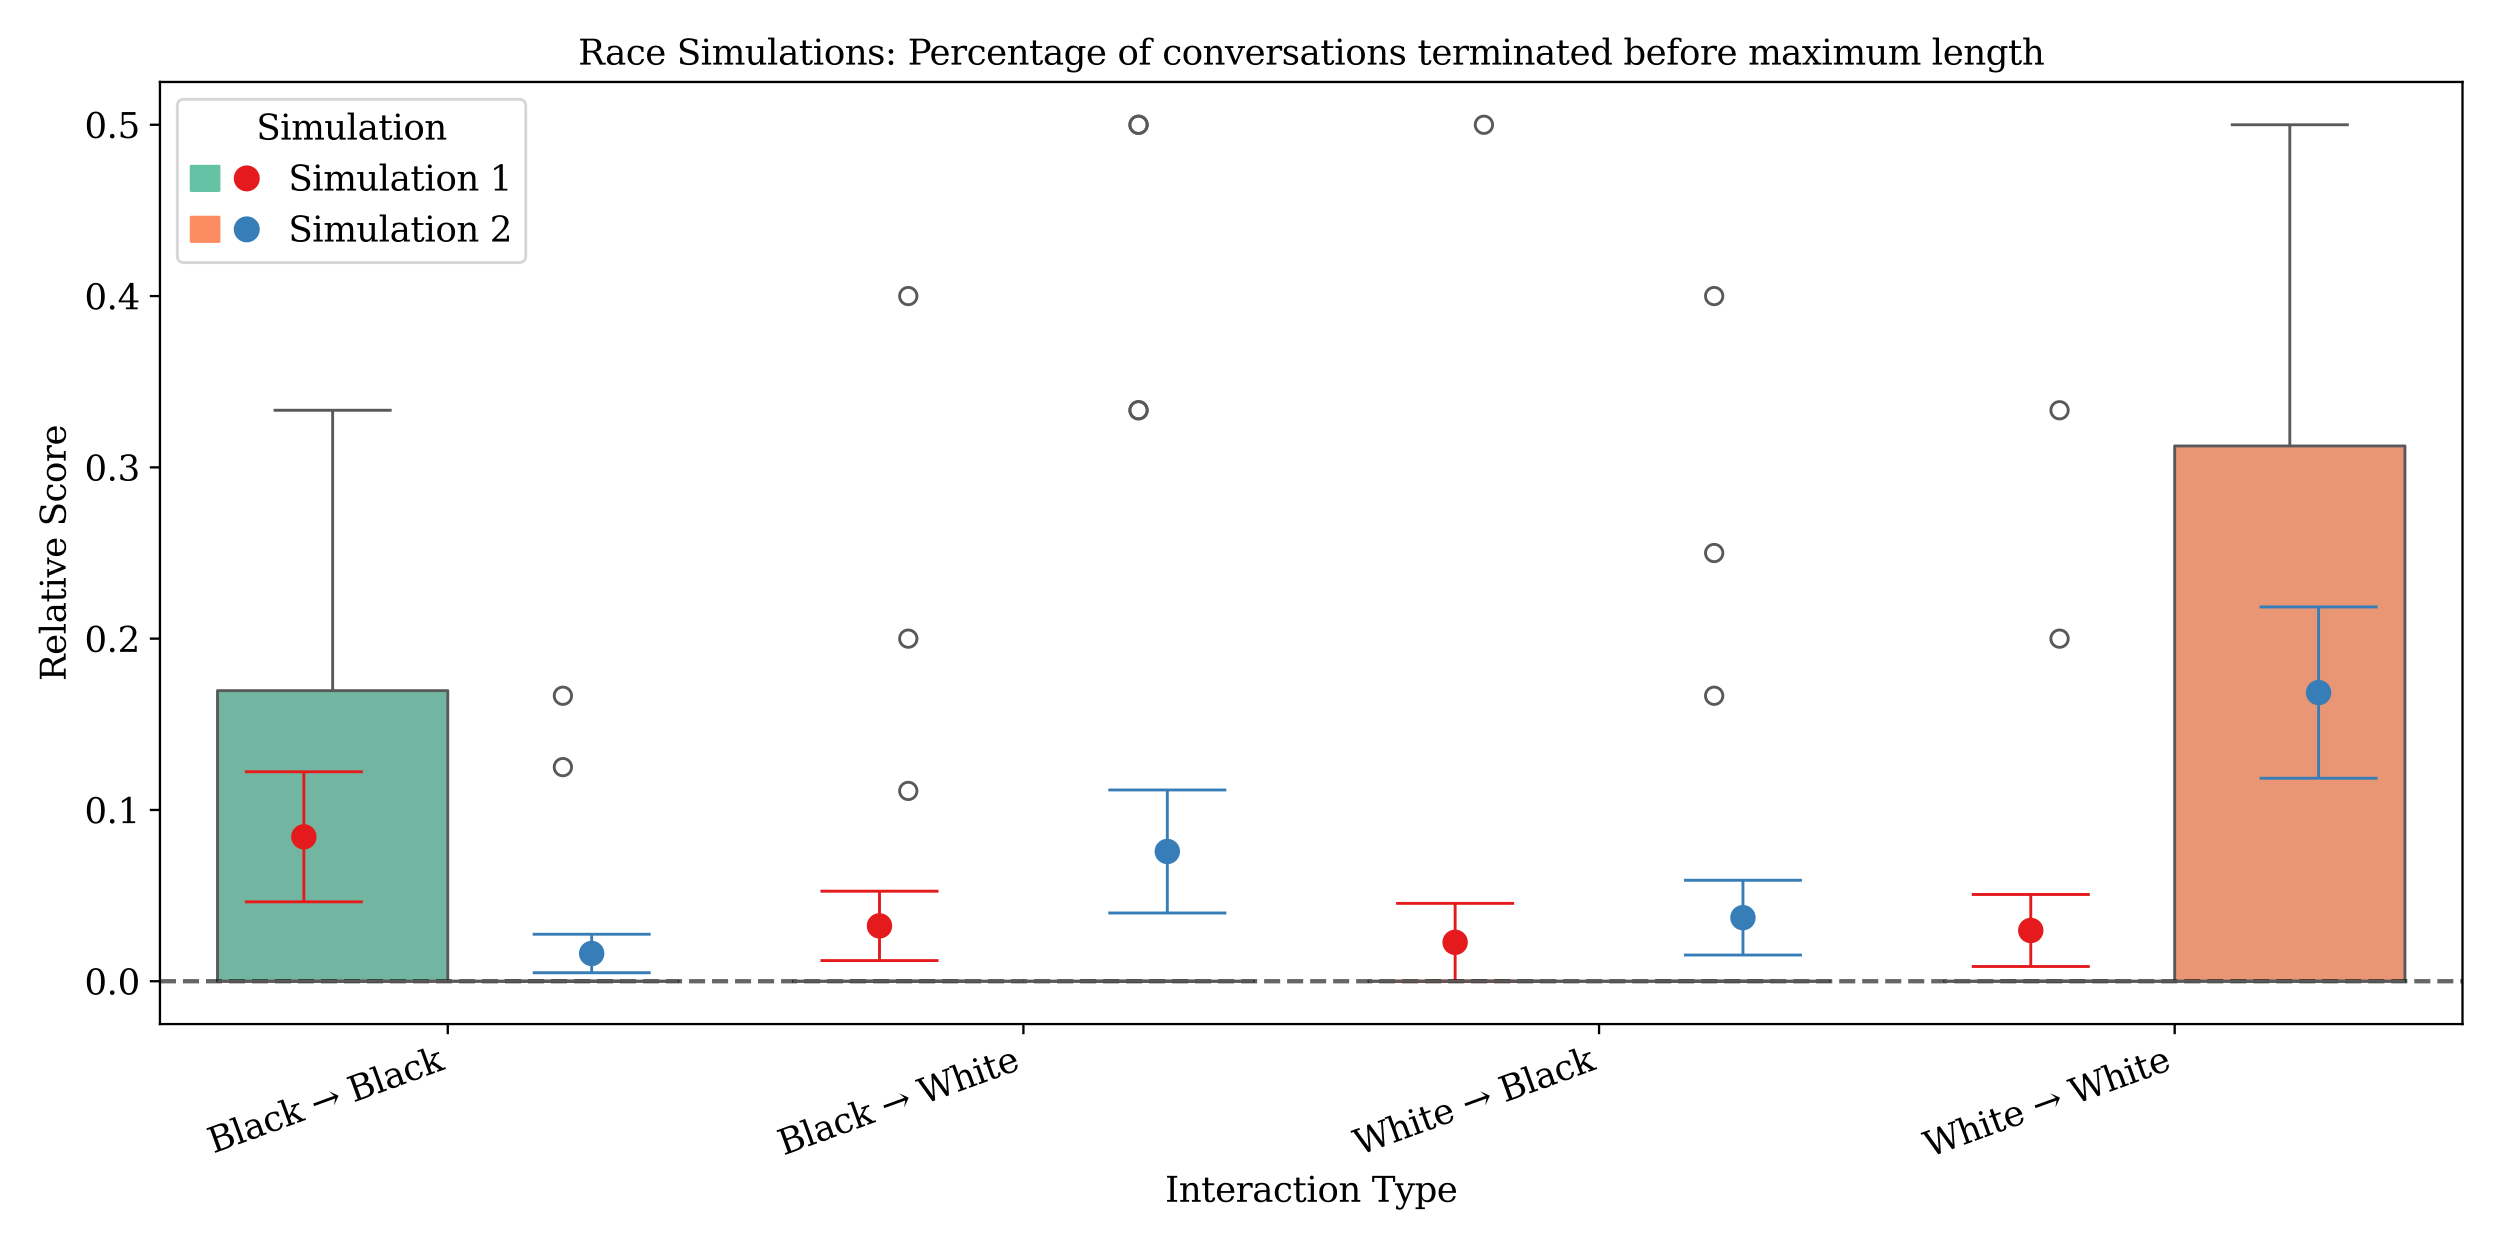 <?xml version="1.0" encoding="utf-8" standalone="no"?>
<!DOCTYPE svg PUBLIC "-//W3C//DTD SVG 1.1//EN"
  "http://www.w3.org/Graphics/SVG/1.1/DTD/svg11.dtd">
<svg xmlns:xlink="http://www.w3.org/1999/xlink" width="864pt" height="432pt" viewBox="0 0 864 432" xmlns="http://www.w3.org/2000/svg" version="1.1">
 <defs>
  <style type="text/css">*{stroke-linejoin: round; stroke-linecap: butt}</style>
 </defs>
 <g id="figure_1">
  <g id="patch_1">
   <path d="M 0 432 
L 864 432 
L 864 0 
L 0 0 
z
" style="fill: #ffffff"/>
  </g>
  <g id="axes_1">
   <g id="patch_2">
    <path d="M 55.28 353.917 
L 851.04 353.917 
L 851.04 28.32 
L 55.28 28.32 
z
" style="fill: #ffffff"/>
   </g>
   <g id="patch_3">
    <path d="M 154.75 339.117 
L 154.75 339.117 
L 154.75 339.117 
L 154.75 339.117 
z
" clip-path="url(#pbe83d1317c)" style="fill: #72b6a1; stroke: #595959; stroke-linejoin: miter"/>
   </g>
   <g id="patch_4">
    <path d="M 154.75 339.117 
L 154.75 339.117 
L 154.75 339.117 
L 154.75 339.117 
z
" clip-path="url(#pbe83d1317c)" style="fill: #e99675; stroke: #595959; stroke-linejoin: miter"/>
   </g>
   <g id="matplotlib.axis_1">
    <g id="xtick_1">
     <g id="line2d_1">
      <defs>
       <path id="m0da80ffc9a" d="M 0 0 
L 0 3.5 
" style="stroke: #000000; stroke-width: 0.8"/>
      </defs>
      <g>
       <use xlink:href="#m0da80ffc9a" x="154.75" y="353.917" style="stroke: #000000; stroke-width: 0.8"/>
      </g>
     </g>
     <g id="text_1">
      <!-- Black → Black -->
      <g transform="translate(73.752 398.655) rotate(-20) scale(0.12 -0.12)">
       <defs>
        <path id="DejaVuSerif-42" d="M 1581 331 
L 2516 331 
Q 3078 331 3337 575 
Q 3597 819 3597 1350 
Q 3597 1878 3339 2120 
Q 3081 2363 2516 2363 
L 1581 2363 
L 1581 331 
z
M 1581 2694 
L 2375 2694 
Q 2888 2694 3123 2891 
Q 3359 3088 3359 3513 
Q 3359 3941 3123 4136 
Q 2888 4331 2375 4331 
L 1581 4331 
L 1581 2694 
z
M 353 0 
L 353 331 
L 947 331 
L 947 4331 
L 353 4331 
L 353 4666 
L 2656 4666 
Q 3363 4666 3720 4377 
Q 4078 4088 4078 3513 
Q 4078 3097 3829 2850 
Q 3581 2603 3103 2547 
Q 3697 2472 4005 2167 
Q 4313 1863 4313 1350 
Q 4313 656 3875 328 
Q 3438 0 2509 0 
L 353 0 
z
" transform="scale(0.016)"/>
        <path id="DejaVuSerif-6c" d="M 1313 331 
L 1856 331 
L 1856 0 
L 184 0 
L 184 331 
L 738 331 
L 738 4531 
L 184 4531 
L 184 4863 
L 1313 4863 
L 1313 331 
z
" transform="scale(0.016)"/>
        <path id="DejaVuSerif-61" d="M 2547 1044 
L 2547 1747 
L 1806 1747 
Q 1378 1747 1168 1562 
Q 959 1378 959 997 
Q 959 650 1171 447 
Q 1384 244 1747 244 
Q 2106 244 2326 466 
Q 2547 688 2547 1044 
z
M 3122 2075 
L 3122 331 
L 3634 331 
L 3634 0 
L 2547 0 
L 2547 359 
Q 2356 128 2106 18 
Q 1856 -91 1522 -91 
Q 969 -91 644 203 
Q 319 497 319 997 
Q 319 1513 691 1797 
Q 1063 2081 1741 2081 
L 2547 2081 
L 2547 2309 
Q 2547 2688 2317 2895 
Q 2088 3103 1672 3103 
Q 1328 3103 1125 2947 
Q 922 2791 872 2484 
L 575 2484 
L 575 3156 
Q 875 3284 1158 3348 
Q 1441 3413 1709 3413 
Q 2400 3413 2761 3070 
Q 3122 2728 3122 2075 
z
" transform="scale(0.016)"/>
        <path id="DejaVuSerif-63" d="M 3291 997 
Q 3169 466 2822 187 
Q 2475 -91 1925 -91 
Q 1200 -91 759 389 
Q 319 869 319 1663 
Q 319 2459 759 2936 
Q 1200 3413 1925 3413 
Q 2241 3413 2553 3339 
Q 2866 3266 3181 3116 
L 3181 2266 
L 2847 2266 
Q 2781 2703 2561 2903 
Q 2341 3103 1931 3103 
Q 1466 3103 1228 2742 
Q 991 2381 991 1663 
Q 991 944 1227 581 
Q 1463 219 1931 219 
Q 2303 219 2525 412 
Q 2747 606 2828 997 
L 3291 997 
z
" transform="scale(0.016)"/>
        <path id="DejaVuSerif-6b" d="M 1831 0 
L 219 0 
L 219 331 
L 738 331 
L 738 4531 
L 184 4531 
L 184 4863 
L 1313 4863 
L 1313 1697 
L 2713 2988 
L 2234 2988 
L 2234 3322 
L 3738 3322 
L 3738 2988 
L 3169 2988 
L 2181 2075 
L 3444 331 
L 3922 331 
L 3922 0 
L 2284 0 
L 2284 331 
L 2759 331 
L 1766 1697 
L 1313 1275 
L 1313 331 
L 1831 331 
L 1831 0 
z
" transform="scale(0.016)"/>
        <path id="DejaVuSerif-20" transform="scale(0.016)"/>
        <path id="DejaVuSerif-2192" d="M 366 2322 
L 4391 2322 
L 3788 3375 
L 3822 3375 
L 5125 2084 
L 5125 2053 
L 3822 763 
L 3788 763 
L 4391 1816 
L 366 1816 
L 366 2322 
z
" transform="scale(0.016)"/>
       </defs>
       <use xlink:href="#DejaVuSerif-42"/>
       <use xlink:href="#DejaVuSerif-6c" x="73.486"/>
       <use xlink:href="#DejaVuSerif-61" x="105.469"/>
       <use xlink:href="#DejaVuSerif-63" x="165.088"/>
       <use xlink:href="#DejaVuSerif-6b" x="221.094"/>
       <use xlink:href="#DejaVuSerif-20" x="281.689"/>
       <use xlink:href="#DejaVuSerif-2192" x="313.477"/>
       <use xlink:href="#DejaVuSerif-20" x="397.266"/>
       <use xlink:href="#DejaVuSerif-42" x="429.053"/>
       <use xlink:href="#DejaVuSerif-6c" x="502.539"/>
       <use xlink:href="#DejaVuSerif-61" x="534.521"/>
       <use xlink:href="#DejaVuSerif-63" x="594.141"/>
       <use xlink:href="#DejaVuSerif-6b" x="650.146"/>
      </g>
     </g>
    </g>
    <g id="xtick_2">
     <g id="line2d_2">
      <g>
       <use xlink:href="#m0da80ffc9a" x="353.69" y="353.917" style="stroke: #000000; stroke-width: 0.8"/>
      </g>
     </g>
     <g id="text_2">
      <!-- Black → White -->
      <g transform="translate(270.791 399.347) rotate(-20) scale(0.12 -0.12)">
       <defs>
        <path id="DejaVuSerif-57" d="M 4878 0 
L 4366 0 
L 3297 3794 
L 2228 0 
L 1716 0 
L 494 4331 
L 31 4331 
L 31 4666 
L 1734 4666 
L 1734 4331 
L 1153 4331 
L 2125 884 
L 3188 4666 
L 3694 4666 
L 4775 844 
L 5753 4331 
L 5216 4331 
L 5216 4666 
L 6559 4666 
L 6559 4331 
L 6100 4331 
L 4878 0 
z
" transform="scale(0.016)"/>
        <path id="DejaVuSerif-68" d="M 263 0 
L 263 331 
L 781 331 
L 781 4531 
L 231 4531 
L 231 4863 
L 1356 4863 
L 1356 2731 
Q 1516 3069 1770 3241 
Q 2025 3413 2363 3413 
Q 2913 3413 3172 3097 
Q 3431 2781 3431 2113 
L 3431 331 
L 3944 331 
L 3944 0 
L 2356 0 
L 2356 331 
L 2853 331 
L 2853 1931 
Q 2853 2541 2704 2764 
Q 2556 2988 2175 2988 
Q 1775 2988 1565 2697 
Q 1356 2406 1356 1850 
L 1356 331 
L 1856 331 
L 1856 0 
L 263 0 
z
" transform="scale(0.016)"/>
        <path id="DejaVuSerif-69" d="M 622 4353 
Q 622 4497 726 4603 
Q 831 4709 978 4709 
Q 1122 4709 1226 4603 
Q 1331 4497 1331 4353 
Q 1331 4206 1228 4103 
Q 1125 4000 978 4000 
Q 831 4000 726 4103 
Q 622 4206 622 4353 
z
M 1356 331 
L 1900 331 
L 1900 0 
L 231 0 
L 231 331 
L 781 331 
L 781 2988 
L 231 2988 
L 231 3322 
L 1356 3322 
L 1356 331 
z
" transform="scale(0.016)"/>
        <path id="DejaVuSerif-74" d="M 691 2988 
L 184 2988 
L 184 3322 
L 691 3322 
L 691 4353 
L 1269 4353 
L 1269 3322 
L 2350 3322 
L 2350 2988 
L 1269 2988 
L 1269 878 
Q 1269 456 1350 337 
Q 1431 219 1650 219 
Q 1875 219 1978 351 
Q 2081 484 2088 781 
L 2522 781 
Q 2497 328 2275 118 
Q 2053 -91 1600 -91 
Q 1103 -91 897 129 
Q 691 350 691 878 
L 691 2988 
z
" transform="scale(0.016)"/>
        <path id="DejaVuSerif-65" d="M 3469 1600 
L 991 1600 
L 991 1575 
Q 991 903 1244 561 
Q 1497 219 1991 219 
Q 2369 219 2611 417 
Q 2853 616 2950 1006 
L 3413 1006 
Q 3275 459 2904 184 
Q 2534 -91 1931 -91 
Q 1203 -91 761 389 
Q 319 869 319 1663 
Q 319 2450 753 2931 
Q 1188 3413 1894 3413 
Q 2647 3413 3050 2948 
Q 3453 2484 3469 1600 
z
M 2791 1931 
Q 2772 2513 2545 2808 
Q 2319 3103 1894 3103 
Q 1497 3103 1269 2806 
Q 1041 2509 991 1931 
L 2791 1931 
z
" transform="scale(0.016)"/>
       </defs>
       <use xlink:href="#DejaVuSerif-42"/>
       <use xlink:href="#DejaVuSerif-6c" x="73.486"/>
       <use xlink:href="#DejaVuSerif-61" x="105.469"/>
       <use xlink:href="#DejaVuSerif-63" x="165.088"/>
       <use xlink:href="#DejaVuSerif-6b" x="221.094"/>
       <use xlink:href="#DejaVuSerif-20" x="281.689"/>
       <use xlink:href="#DejaVuSerif-2192" x="313.477"/>
       <use xlink:href="#DejaVuSerif-20" x="397.266"/>
       <use xlink:href="#DejaVuSerif-57" x="429.053"/>
       <use xlink:href="#DejaVuSerif-68" x="531.836"/>
       <use xlink:href="#DejaVuSerif-69" x="596.24"/>
       <use xlink:href="#DejaVuSerif-74" x="628.223"/>
       <use xlink:href="#DejaVuSerif-65" x="668.408"/>
      </g>
     </g>
    </g>
    <g id="xtick_3">
     <g id="line2d_3">
      <g>
       <use xlink:href="#m0da80ffc9a" x="552.63" y="353.917" style="stroke: #000000; stroke-width: 0.8"/>
      </g>
     </g>
     <g id="text_3">
      <!-- White → Black -->
      <g transform="translate(469.731 399.347) rotate(-20) scale(0.12 -0.12)">
       <use xlink:href="#DejaVuSerif-57"/>
       <use xlink:href="#DejaVuSerif-68" x="102.783"/>
       <use xlink:href="#DejaVuSerif-69" x="167.188"/>
       <use xlink:href="#DejaVuSerif-74" x="199.17"/>
       <use xlink:href="#DejaVuSerif-65" x="239.355"/>
       <use xlink:href="#DejaVuSerif-20" x="298.535"/>
       <use xlink:href="#DejaVuSerif-2192" x="330.322"/>
       <use xlink:href="#DejaVuSerif-20" x="414.111"/>
       <use xlink:href="#DejaVuSerif-42" x="445.898"/>
       <use xlink:href="#DejaVuSerif-6c" x="519.385"/>
       <use xlink:href="#DejaVuSerif-61" x="551.367"/>
       <use xlink:href="#DejaVuSerif-63" x="610.986"/>
       <use xlink:href="#DejaVuSerif-6b" x="666.992"/>
      </g>
     </g>
    </g>
    <g id="xtick_4">
     <g id="line2d_4">
      <g>
       <use xlink:href="#m0da80ffc9a" x="751.57" y="353.917" style="stroke: #000000; stroke-width: 0.8"/>
      </g>
     </g>
     <g id="text_4">
      <!-- White → White -->
      <g transform="translate(666.77 400.039) rotate(-20) scale(0.12 -0.12)">
       <use xlink:href="#DejaVuSerif-57"/>
       <use xlink:href="#DejaVuSerif-68" x="102.783"/>
       <use xlink:href="#DejaVuSerif-69" x="167.188"/>
       <use xlink:href="#DejaVuSerif-74" x="199.17"/>
       <use xlink:href="#DejaVuSerif-65" x="239.355"/>
       <use xlink:href="#DejaVuSerif-20" x="298.535"/>
       <use xlink:href="#DejaVuSerif-2192" x="330.322"/>
       <use xlink:href="#DejaVuSerif-20" x="414.111"/>
       <use xlink:href="#DejaVuSerif-57" x="445.898"/>
       <use xlink:href="#DejaVuSerif-68" x="548.682"/>
       <use xlink:href="#DejaVuSerif-69" x="613.086"/>
       <use xlink:href="#DejaVuSerif-74" x="645.068"/>
       <use xlink:href="#DejaVuSerif-65" x="685.254"/>
      </g>
     </g>
    </g>
    <g id="text_5">
     <!-- Interaction Type -->
     <g transform="translate(402.66 415.332) scale(0.12 -0.12)">
      <defs>
       <path id="DejaVuSerif-49" d="M 1581 331 
L 2175 331 
L 2175 0 
L 353 0 
L 353 331 
L 947 331 
L 947 4331 
L 353 4331 
L 353 4666 
L 2175 4666 
L 2175 4331 
L 1581 4331 
L 1581 331 
z
" transform="scale(0.016)"/>
       <path id="DejaVuSerif-6e" d="M 263 0 
L 263 331 
L 781 331 
L 781 2988 
L 231 2988 
L 231 3322 
L 1356 3322 
L 1356 2731 
Q 1516 3069 1770 3241 
Q 2025 3413 2363 3413 
Q 2913 3413 3172 3097 
Q 3431 2781 3431 2113 
L 3431 331 
L 3944 331 
L 3944 0 
L 2356 0 
L 2356 331 
L 2853 331 
L 2853 1931 
Q 2853 2541 2703 2767 
Q 2553 2994 2175 2994 
Q 1775 2994 1565 2701 
Q 1356 2409 1356 1850 
L 1356 331 
L 1856 331 
L 1856 0 
L 263 0 
z
" transform="scale(0.016)"/>
       <path id="DejaVuSerif-72" d="M 3059 3328 
L 3059 2497 
L 2728 2497 
Q 2713 2744 2591 2866 
Q 2469 2988 2234 2988 
Q 1809 2988 1582 2694 
Q 1356 2400 1356 1850 
L 1356 331 
L 2022 331 
L 2022 0 
L 263 0 
L 263 331 
L 781 331 
L 781 2994 
L 231 2994 
L 231 3322 
L 1356 3322 
L 1356 2731 
Q 1525 3078 1790 3245 
Q 2056 3413 2438 3413 
Q 2578 3413 2733 3391 
Q 2888 3369 3059 3328 
z
" transform="scale(0.016)"/>
       <path id="DejaVuSerif-6f" d="M 1925 219 
Q 2388 219 2623 584 
Q 2859 950 2859 1663 
Q 2859 2375 2623 2739 
Q 2388 3103 1925 3103 
Q 1463 3103 1227 2739 
Q 991 2375 991 1663 
Q 991 950 1228 584 
Q 1466 219 1925 219 
z
M 1925 -91 
Q 1200 -91 759 389 
Q 319 869 319 1663 
Q 319 2456 758 2934 
Q 1197 3413 1925 3413 
Q 2653 3413 3092 2934 
Q 3531 2456 3531 1663 
Q 3531 869 3092 389 
Q 2653 -91 1925 -91 
z
" transform="scale(0.016)"/>
       <path id="DejaVuSerif-54" d="M 1222 0 
L 1222 331 
L 1819 331 
L 1819 4294 
L 447 4294 
L 447 3566 
L 63 3566 
L 63 4666 
L 4206 4666 
L 4206 3566 
L 3822 3566 
L 3822 4294 
L 2450 4294 
L 2450 331 
L 3047 331 
L 3047 0 
L 1222 0 
z
" transform="scale(0.016)"/>
       <path id="DejaVuSerif-79" d="M 1381 -609 
L 1600 -56 
L 359 2988 
L -19 2988 
L -19 3322 
L 1509 3322 
L 1509 2988 
L 978 2988 
L 1913 703 
L 2847 2988 
L 2350 2988 
L 2350 3322 
L 3597 3322 
L 3597 2988 
L 3225 2988 
L 1703 -750 
Q 1547 -1138 1356 -1280 
Q 1166 -1422 819 -1422 
Q 672 -1422 517 -1397 
Q 363 -1372 206 -1325 
L 206 -691 
L 500 -691 
Q 519 -903 608 -995 
Q 697 -1088 884 -1088 
Q 1056 -1088 1161 -992 
Q 1266 -897 1381 -609 
z
" transform="scale(0.016)"/>
       <path id="DejaVuSerif-70" d="M 1313 1825 
L 1313 1497 
Q 1313 897 1542 583 
Q 1772 269 2209 269 
Q 2650 269 2876 622 
Q 3103 975 3103 1663 
Q 3103 2353 2876 2703 
Q 2650 3053 2209 3053 
Q 1772 3053 1542 2737 
Q 1313 2422 1313 1825 
z
M 738 2988 
L 184 2988 
L 184 3322 
L 1313 3322 
L 1313 2803 
Q 1481 3116 1742 3264 
Q 2003 3413 2388 3413 
Q 3000 3413 3387 2928 
Q 3775 2444 3775 1663 
Q 3775 881 3387 395 
Q 3000 -91 2388 -91 
Q 2003 -91 1742 57 
Q 1481 206 1313 519 
L 1313 -997 
L 1856 -997 
L 1856 -1331 
L 184 -1331 
L 184 -997 
L 738 -997 
L 738 2988 
z
" transform="scale(0.016)"/>
      </defs>
      <use xlink:href="#DejaVuSerif-49"/>
      <use xlink:href="#DejaVuSerif-6e" x="39.502"/>
      <use xlink:href="#DejaVuSerif-74" x="103.906"/>
      <use xlink:href="#DejaVuSerif-65" x="144.092"/>
      <use xlink:href="#DejaVuSerif-72" x="203.271"/>
      <use xlink:href="#DejaVuSerif-61" x="251.074"/>
      <use xlink:href="#DejaVuSerif-63" x="310.693"/>
      <use xlink:href="#DejaVuSerif-74" x="366.699"/>
      <use xlink:href="#DejaVuSerif-69" x="406.885"/>
      <use xlink:href="#DejaVuSerif-6f" x="438.867"/>
      <use xlink:href="#DejaVuSerif-6e" x="499.072"/>
      <use xlink:href="#DejaVuSerif-20" x="563.477"/>
      <use xlink:href="#DejaVuSerif-54" x="595.264"/>
      <use xlink:href="#DejaVuSerif-79" x="661.963"/>
      <use xlink:href="#DejaVuSerif-70" x="718.457"/>
      <use xlink:href="#DejaVuSerif-65" x="782.471"/>
     </g>
    </g>
   </g>
   <g id="matplotlib.axis_2">
    <g id="ytick_1">
     <g id="line2d_5">
      <defs>
       <path id="m9df1ee9a40" d="M 0 0 
L -3.5 0 
" style="stroke: #000000; stroke-width: 0.8"/>
      </defs>
      <g>
       <use xlink:href="#m9df1ee9a40" x="55.28" y="339.117" style="stroke: #000000; stroke-width: 0.8"/>
      </g>
     </g>
     <g id="text_6">
      <!-- 0.0 -->
      <g transform="translate(29.196 343.676) scale(0.12 -0.12)">
       <defs>
        <path id="DejaVuSerif-30" d="M 2034 219 
Q 2513 219 2750 744 
Q 2988 1269 2988 2328 
Q 2988 3391 2750 3916 
Q 2513 4441 2034 4441 
Q 1556 4441 1318 3916 
Q 1081 3391 1081 2328 
Q 1081 1269 1318 744 
Q 1556 219 2034 219 
z
M 2034 -91 
Q 1275 -91 848 546 
Q 422 1184 422 2328 
Q 422 3475 848 4112 
Q 1275 4750 2034 4750 
Q 2797 4750 3222 4112 
Q 3647 3475 3647 2328 
Q 3647 1184 3222 546 
Q 2797 -91 2034 -91 
z
" transform="scale(0.016)"/>
        <path id="DejaVuSerif-2e" d="M 603 325 
Q 603 500 722 622 
Q 841 744 1019 744 
Q 1191 744 1312 622 
Q 1434 500 1434 325 
Q 1434 153 1312 31 
Q 1191 -91 1019 -91 
Q 841 -91 722 29 
Q 603 150 603 325 
z
" transform="scale(0.016)"/>
       </defs>
       <use xlink:href="#DejaVuSerif-30"/>
       <use xlink:href="#DejaVuSerif-2e" x="63.623"/>
       <use xlink:href="#DejaVuSerif-30" x="95.41"/>
      </g>
     </g>
    </g>
    <g id="ytick_2">
     <g id="line2d_6">
      <g>
       <use xlink:href="#m9df1ee9a40" x="55.28" y="279.917" style="stroke: #000000; stroke-width: 0.8"/>
      </g>
     </g>
     <g id="text_7">
      <!-- 0.1 -->
      <g transform="translate(29.196 284.476) scale(0.12 -0.12)">
       <defs>
        <path id="DejaVuSerif-31" d="M 909 0 
L 909 331 
L 1722 331 
L 1722 4213 
L 781 3603 
L 781 4013 
L 1919 4750 
L 2350 4750 
L 2350 331 
L 3163 331 
L 3163 0 
L 909 0 
z
" transform="scale(0.016)"/>
       </defs>
       <use xlink:href="#DejaVuSerif-30"/>
       <use xlink:href="#DejaVuSerif-2e" x="63.623"/>
       <use xlink:href="#DejaVuSerif-31" x="95.41"/>
      </g>
     </g>
    </g>
    <g id="ytick_3">
     <g id="line2d_7">
      <g>
       <use xlink:href="#m9df1ee9a40" x="55.28" y="220.718" style="stroke: #000000; stroke-width: 0.8"/>
      </g>
     </g>
     <g id="text_8">
      <!-- 0.2 -->
      <g transform="translate(29.196 225.277) scale(0.12 -0.12)">
       <defs>
        <path id="DejaVuSerif-32" d="M 819 3553 
L 469 3553 
L 469 4384 
Q 803 4563 1142 4656 
Q 1481 4750 1806 4750 
Q 2534 4750 2956 4397 
Q 3378 4044 3378 3438 
Q 3378 2753 2422 1800 
Q 2347 1728 2309 1691 
L 1131 513 
L 3078 513 
L 3078 1088 
L 3444 1088 
L 3444 0 
L 434 0 
L 434 341 
L 1850 1753 
Q 2319 2222 2519 2614 
Q 2719 3006 2719 3438 
Q 2719 3909 2473 4175 
Q 2228 4441 1797 4441 
Q 1350 4441 1106 4219 
Q 863 3997 819 3553 
z
" transform="scale(0.016)"/>
       </defs>
       <use xlink:href="#DejaVuSerif-30"/>
       <use xlink:href="#DejaVuSerif-2e" x="63.623"/>
       <use xlink:href="#DejaVuSerif-32" x="95.41"/>
      </g>
     </g>
    </g>
    <g id="ytick_4">
     <g id="line2d_8">
      <g>
       <use xlink:href="#m9df1ee9a40" x="55.28" y="161.519" style="stroke: #000000; stroke-width: 0.8"/>
      </g>
     </g>
     <g id="text_9">
      <!-- 0.3 -->
      <g transform="translate(29.196 166.078) scale(0.12 -0.12)">
       <defs>
        <path id="DejaVuSerif-33" d="M 622 4469 
Q 988 4606 1323 4678 
Q 1659 4750 1953 4750 
Q 2638 4750 3022 4454 
Q 3406 4159 3406 3634 
Q 3406 3213 3140 2930 
Q 2875 2647 2388 2547 
Q 2963 2466 3280 2130 
Q 3597 1794 3597 1259 
Q 3597 606 3158 257 
Q 2719 -91 1894 -91 
Q 1528 -91 1179 -12 
Q 831 66 488 225 
L 488 1131 
L 838 1131 
Q 869 681 1141 450 
Q 1413 219 1906 219 
Q 2384 219 2661 495 
Q 2938 772 2938 1253 
Q 2938 1803 2653 2086 
Q 2369 2369 1819 2369 
L 1522 2369 
L 1522 2688 
L 1678 2688 
Q 2225 2688 2498 2914 
Q 2772 3141 2772 3597 
Q 2772 4006 2547 4223 
Q 2322 4441 1900 4441 
Q 1478 4441 1245 4241 
Q 1013 4041 972 3647 
L 622 3647 
L 622 4469 
z
" transform="scale(0.016)"/>
       </defs>
       <use xlink:href="#DejaVuSerif-30"/>
       <use xlink:href="#DejaVuSerif-2e" x="63.623"/>
       <use xlink:href="#DejaVuSerif-33" x="95.41"/>
      </g>
     </g>
    </g>
    <g id="ytick_5">
     <g id="line2d_9">
      <g>
       <use xlink:href="#m9df1ee9a40" x="55.28" y="102.319" style="stroke: #000000; stroke-width: 0.8"/>
      </g>
     </g>
     <g id="text_10">
      <!-- 0.4 -->
      <g transform="translate(29.196 106.878) scale(0.12 -0.12)">
       <defs>
        <path id="DejaVuSerif-34" d="M 2234 1581 
L 2234 4063 
L 641 1581 
L 2234 1581 
z
M 3609 0 
L 1484 0 
L 1484 331 
L 2234 331 
L 2234 1247 
L 197 1247 
L 197 1588 
L 2241 4750 
L 2859 4750 
L 2859 1581 
L 3750 1581 
L 3750 1247 
L 2859 1247 
L 2859 331 
L 3609 331 
L 3609 0 
z
" transform="scale(0.016)"/>
       </defs>
       <use xlink:href="#DejaVuSerif-30"/>
       <use xlink:href="#DejaVuSerif-2e" x="63.623"/>
       <use xlink:href="#DejaVuSerif-34" x="95.41"/>
      </g>
     </g>
    </g>
    <g id="ytick_6">
     <g id="line2d_10">
      <g>
       <use xlink:href="#m9df1ee9a40" x="55.28" y="43.12" style="stroke: #000000; stroke-width: 0.8"/>
      </g>
     </g>
     <g id="text_11">
      <!-- 0.5 -->
      <g transform="translate(29.196 47.679) scale(0.12 -0.12)">
       <defs>
        <path id="DejaVuSerif-35" d="M 3219 4666 
L 3219 4153 
L 1081 4153 
L 1081 2816 
Q 1244 2928 1461 2984 
Q 1678 3041 1947 3041 
Q 2703 3041 3140 2622 
Q 3578 2203 3578 1478 
Q 3578 738 3136 323 
Q 2694 -91 1894 -91 
Q 1572 -91 1234 -12 
Q 897 66 544 225 
L 544 1131 
L 897 1131 
Q 925 688 1179 453 
Q 1434 219 1894 219 
Q 2388 219 2653 544 
Q 2919 869 2919 1478 
Q 2919 2084 2655 2407 
Q 2391 2731 1894 2731 
Q 1613 2731 1398 2631 
Q 1184 2531 1019 2322 
L 750 2322 
L 750 4666 
L 3219 4666 
z
" transform="scale(0.016)"/>
       </defs>
       <use xlink:href="#DejaVuSerif-30"/>
       <use xlink:href="#DejaVuSerif-2e" x="63.623"/>
       <use xlink:href="#DejaVuSerif-35" x="95.41"/>
      </g>
     </g>
    </g>
    <g id="text_12">
     <!-- Relative Score -->
     <g transform="translate(22.701 235.364) rotate(-90) scale(0.12 -0.12)">
      <defs>
       <path id="DejaVuSerif-52" d="M 3066 2316 
Q 3284 2256 3442 2114 
Q 3600 1972 3725 1716 
L 4403 331 
L 4972 331 
L 4972 0 
L 3872 0 
L 3144 1484 
Q 2934 1916 2759 2042 
Q 2584 2169 2278 2169 
L 1581 2169 
L 1581 331 
L 2241 331 
L 2241 0 
L 353 0 
L 353 331 
L 947 331 
L 947 4331 
L 353 4331 
L 353 4666 
L 2719 4666 
Q 3400 4666 3770 4341 
Q 4141 4016 4141 3419 
Q 4141 2938 3870 2661 
Q 3600 2384 3066 2316 
z
M 1581 2503 
L 2503 2503 
Q 2975 2503 3200 2726 
Q 3425 2950 3425 3419 
Q 3425 3888 3200 4109 
Q 2975 4331 2503 4331 
L 1581 4331 
L 1581 2503 
z
" transform="scale(0.016)"/>
       <path id="DejaVuSerif-76" d="M 1581 0 
L 359 2988 
L -19 2988 
L -19 3322 
L 1509 3322 
L 1509 2988 
L 978 2988 
L 1913 703 
L 2847 2988 
L 2350 2988 
L 2350 3322 
L 3597 3322 
L 3597 2988 
L 3225 2988 
L 2003 0 
L 1581 0 
z
" transform="scale(0.016)"/>
       <path id="DejaVuSerif-53" d="M 594 225 
L 594 1288 
L 953 1284 
Q 969 753 1261 498 
Q 1553 244 2150 244 
Q 2706 244 2998 464 
Q 3291 684 3291 1106 
Q 3291 1444 3114 1625 
Q 2938 1806 2369 1978 
L 1753 2163 
Q 1084 2366 811 2669 
Q 538 2972 538 3500 
Q 538 4094 959 4422 
Q 1381 4750 2144 4750 
Q 2469 4750 2856 4679 
Q 3244 4609 3681 4475 
L 3681 3481 
L 3328 3481 
Q 3275 3975 2998 4195 
Q 2722 4416 2156 4416 
Q 1663 4416 1405 4214 
Q 1147 4013 1147 3628 
Q 1147 3294 1340 3103 
Q 1534 2913 2163 2725 
L 2741 2553 
Q 3375 2363 3645 2067 
Q 3916 1772 3916 1275 
Q 3916 597 3481 253 
Q 3047 -91 2188 -91 
Q 1803 -91 1404 -12 
Q 1006 66 594 225 
z
" transform="scale(0.016)"/>
      </defs>
      <use xlink:href="#DejaVuSerif-52"/>
      <use xlink:href="#DejaVuSerif-65" x="75.293"/>
      <use xlink:href="#DejaVuSerif-6c" x="134.473"/>
      <use xlink:href="#DejaVuSerif-61" x="166.455"/>
      <use xlink:href="#DejaVuSerif-74" x="226.074"/>
      <use xlink:href="#DejaVuSerif-69" x="266.26"/>
      <use xlink:href="#DejaVuSerif-76" x="298.242"/>
      <use xlink:href="#DejaVuSerif-65" x="354.736"/>
      <use xlink:href="#DejaVuSerif-20" x="413.916"/>
      <use xlink:href="#DejaVuSerif-53" x="445.703"/>
      <use xlink:href="#DejaVuSerif-63" x="514.209"/>
      <use xlink:href="#DejaVuSerif-6f" x="570.215"/>
      <use xlink:href="#DejaVuSerif-72" x="630.42"/>
      <use xlink:href="#DejaVuSerif-65" x="678.223"/>
     </g>
    </g>
   </g>
   <g id="patch_5">
    <path d="M 75.174 339.117 
L 154.75 339.117 
L 154.75 238.689 
L 75.174 238.689 
L 75.174 339.117 
z
" clip-path="url(#pbe83d1317c)" style="fill: #72b6a1; stroke: #595959; stroke-linejoin: miter"/>
   </g>
   <g id="line2d_11">
    <path d="M 114.962 339.117 
L 114.962 339.117 
" clip-path="url(#pbe83d1317c)" style="fill: none; stroke: #595959"/>
   </g>
   <g id="line2d_12">
    <path d="M 114.962 238.689 
L 114.962 141.785 
" clip-path="url(#pbe83d1317c)" style="fill: none; stroke: #595959"/>
   </g>
   <g id="line2d_13">
    <path d="M 95.068 339.117 
L 134.856 339.117 
" clip-path="url(#pbe83d1317c)" style="fill: none; stroke: #595959; stroke-linecap: square"/>
   </g>
   <g id="line2d_14">
    <path d="M 95.068 141.785 
L 134.856 141.785 
" clip-path="url(#pbe83d1317c)" style="fill: none; stroke: #595959; stroke-linecap: square"/>
   </g>
   <g id="line2d_15"/>
   <g id="patch_6">
    <path d="M 274.114 339.117 
L 353.69 339.117 
L 353.69 339.117 
L 274.114 339.117 
L 274.114 339.117 
z
" clip-path="url(#pbe83d1317c)" style="fill: #72b6a1; stroke: #595959; stroke-linejoin: miter"/>
   </g>
   <g id="line2d_16">
    <path d="M 313.902 339.117 
L 313.902 339.117 
" clip-path="url(#pbe83d1317c)" style="fill: none; stroke: #595959"/>
   </g>
   <g id="line2d_17">
    <path d="M 313.902 339.117 
L 313.902 339.117 
" clip-path="url(#pbe83d1317c)" style="fill: none; stroke: #595959"/>
   </g>
   <g id="line2d_18">
    <path d="M 294.008 339.117 
L 333.796 339.117 
" clip-path="url(#pbe83d1317c)" style="fill: none; stroke: #595959; stroke-linecap: square"/>
   </g>
   <g id="line2d_19">
    <path d="M 294.008 339.117 
L 333.796 339.117 
" clip-path="url(#pbe83d1317c)" style="fill: none; stroke: #595959; stroke-linecap: square"/>
   </g>
   <g id="line2d_20">
    <defs>
     <path id="mec19246e59" d="M 0 3 
C 0.796 3 1.559 2.684 2.121 2.121 
C 2.684 1.559 3 0.796 3 0 
C 3 -0.796 2.684 -1.559 2.121 -2.121 
C 1.559 -2.684 0.796 -3 0 -3 
C -0.796 -3 -1.559 -2.684 -2.121 -2.121 
C -2.684 -1.559 -3 -0.796 -3 0 
C -3 0.796 -2.684 1.559 -2.121 2.121 
C -1.559 2.684 -0.796 3 0 3 
z
" style="stroke: #595959"/>
    </defs>
    <g clip-path="url(#pbe83d1317c)">
     <use xlink:href="#mec19246e59" x="313.902" y="273.34" style="fill-opacity: 0; stroke: #595959"/>
     <use xlink:href="#mec19246e59" x="313.902" y="220.718" style="fill-opacity: 0; stroke: #595959"/>
     <use xlink:href="#mec19246e59" x="313.902" y="102.319" style="fill-opacity: 0; stroke: #595959"/>
    </g>
   </g>
   <g id="patch_7">
    <path d="M 473.054 339.117 
L 552.63 339.117 
L 552.63 339.117 
L 473.054 339.117 
L 473.054 339.117 
z
" clip-path="url(#pbe83d1317c)" style="fill: #72b6a1; stroke: #595959; stroke-linejoin: miter"/>
   </g>
   <g id="line2d_21">
    <path d="M 512.842 339.117 
L 512.842 339.117 
" clip-path="url(#pbe83d1317c)" style="fill: none; stroke: #595959"/>
   </g>
   <g id="line2d_22">
    <path d="M 512.842 339.117 
L 512.842 339.117 
" clip-path="url(#pbe83d1317c)" style="fill: none; stroke: #595959"/>
   </g>
   <g id="line2d_23">
    <path d="M 492.948 339.117 
L 532.736 339.117 
" clip-path="url(#pbe83d1317c)" style="fill: none; stroke: #595959; stroke-linecap: square"/>
   </g>
   <g id="line2d_24">
    <path d="M 492.948 339.117 
L 532.736 339.117 
" clip-path="url(#pbe83d1317c)" style="fill: none; stroke: #595959; stroke-linecap: square"/>
   </g>
   <g id="line2d_25">
    <g clip-path="url(#pbe83d1317c)">
     <use xlink:href="#mec19246e59" x="512.842" y="43.12" style="fill-opacity: 0; stroke: #595959"/>
    </g>
   </g>
   <g id="patch_8">
    <path d="M 671.994 339.117 
L 751.57 339.117 
L 751.57 339.117 
L 671.994 339.117 
L 671.994 339.117 
z
" clip-path="url(#pbe83d1317c)" style="fill: #72b6a1; stroke: #595959; stroke-linejoin: miter"/>
   </g>
   <g id="line2d_26">
    <path d="M 711.782 339.117 
L 711.782 339.117 
" clip-path="url(#pbe83d1317c)" style="fill: none; stroke: #595959"/>
   </g>
   <g id="line2d_27">
    <path d="M 711.782 339.117 
L 711.782 339.117 
" clip-path="url(#pbe83d1317c)" style="fill: none; stroke: #595959"/>
   </g>
   <g id="line2d_28">
    <path d="M 691.888 339.117 
L 731.676 339.117 
" clip-path="url(#pbe83d1317c)" style="fill: none; stroke: #595959; stroke-linecap: square"/>
   </g>
   <g id="line2d_29">
    <path d="M 691.888 339.117 
L 731.676 339.117 
" clip-path="url(#pbe83d1317c)" style="fill: none; stroke: #595959; stroke-linecap: square"/>
   </g>
   <g id="line2d_30">
    <g clip-path="url(#pbe83d1317c)">
     <use xlink:href="#mec19246e59" x="711.782" y="141.785" style="fill-opacity: 0; stroke: #595959"/>
     <use xlink:href="#mec19246e59" x="711.782" y="220.718" style="fill-opacity: 0; stroke: #595959"/>
    </g>
   </g>
   <g id="patch_9">
    <path d="M 154.75 339.117 
L 234.326 339.117 
L 234.326 339.117 
L 154.75 339.117 
L 154.75 339.117 
z
" clip-path="url(#pbe83d1317c)" style="fill: #e99675; stroke: #595959; stroke-linejoin: miter"/>
   </g>
   <g id="line2d_31">
    <path d="M 194.538 339.117 
L 194.538 339.117 
" clip-path="url(#pbe83d1317c)" style="fill: none; stroke: #595959"/>
   </g>
   <g id="line2d_32">
    <path d="M 194.538 339.117 
L 194.538 339.117 
" clip-path="url(#pbe83d1317c)" style="fill: none; stroke: #595959"/>
   </g>
   <g id="line2d_33">
    <path d="M 174.644 339.117 
L 214.432 339.117 
" clip-path="url(#pbe83d1317c)" style="fill: none; stroke: #595959; stroke-linecap: square"/>
   </g>
   <g id="line2d_34">
    <path d="M 174.644 339.117 
L 214.432 339.117 
" clip-path="url(#pbe83d1317c)" style="fill: none; stroke: #595959; stroke-linecap: square"/>
   </g>
   <g id="line2d_35">
    <g clip-path="url(#pbe83d1317c)">
     <use xlink:href="#mec19246e59" x="194.538" y="240.451" style="fill-opacity: 0; stroke: #595959"/>
     <use xlink:href="#mec19246e59" x="194.538" y="265.117" style="fill-opacity: 0; stroke: #595959"/>
    </g>
   </g>
   <g id="patch_10">
    <path d="M 353.69 339.117 
L 433.266 339.117 
L 433.266 339.117 
L 353.69 339.117 
L 353.69 339.117 
z
" clip-path="url(#pbe83d1317c)" style="fill: #e99675; stroke: #595959; stroke-linejoin: miter"/>
   </g>
   <g id="line2d_36">
    <path d="M 393.478 339.117 
L 393.478 339.117 
" clip-path="url(#pbe83d1317c)" style="fill: none; stroke: #595959"/>
   </g>
   <g id="line2d_37">
    <path d="M 393.478 339.117 
L 393.478 339.117 
" clip-path="url(#pbe83d1317c)" style="fill: none; stroke: #595959"/>
   </g>
   <g id="line2d_38">
    <path d="M 373.584 339.117 
L 413.372 339.117 
" clip-path="url(#pbe83d1317c)" style="fill: none; stroke: #595959; stroke-linecap: square"/>
   </g>
   <g id="line2d_39">
    <path d="M 373.584 339.117 
L 413.372 339.117 
" clip-path="url(#pbe83d1317c)" style="fill: none; stroke: #595959; stroke-linecap: square"/>
   </g>
   <g id="line2d_40">
    <g clip-path="url(#pbe83d1317c)">
     <use xlink:href="#mec19246e59" x="393.478" y="43.12" style="fill-opacity: 0; stroke: #595959"/>
     <use xlink:href="#mec19246e59" x="393.478" y="141.785" style="fill-opacity: 0; stroke: #595959"/>
     <use xlink:href="#mec19246e59" x="393.478" y="141.785" style="fill-opacity: 0; stroke: #595959"/>
     <use xlink:href="#mec19246e59" x="393.478" y="43.12" style="fill-opacity: 0; stroke: #595959"/>
    </g>
   </g>
   <g id="patch_11">
    <path d="M 552.63 339.117 
L 632.206 339.117 
L 632.206 339.117 
L 552.63 339.117 
L 552.63 339.117 
z
" clip-path="url(#pbe83d1317c)" style="fill: #e99675; stroke: #595959; stroke-linejoin: miter"/>
   </g>
   <g id="line2d_41">
    <path d="M 592.418 339.117 
L 592.418 339.117 
" clip-path="url(#pbe83d1317c)" style="fill: none; stroke: #595959"/>
   </g>
   <g id="line2d_42">
    <path d="M 592.418 339.117 
L 592.418 339.117 
" clip-path="url(#pbe83d1317c)" style="fill: none; stroke: #595959"/>
   </g>
   <g id="line2d_43">
    <path d="M 572.524 339.117 
L 612.312 339.117 
" clip-path="url(#pbe83d1317c)" style="fill: none; stroke: #595959; stroke-linecap: square"/>
   </g>
   <g id="line2d_44">
    <path d="M 572.524 339.117 
L 612.312 339.117 
" clip-path="url(#pbe83d1317c)" style="fill: none; stroke: #595959; stroke-linecap: square"/>
   </g>
   <g id="line2d_45">
    <g clip-path="url(#pbe83d1317c)">
     <use xlink:href="#mec19246e59" x="592.418" y="102.319" style="fill-opacity: 0; stroke: #595959"/>
     <use xlink:href="#mec19246e59" x="592.418" y="191.118" style="fill-opacity: 0; stroke: #595959"/>
     <use xlink:href="#mec19246e59" x="592.418" y="240.451" style="fill-opacity: 0; stroke: #595959"/>
    </g>
   </g>
   <g id="patch_12">
    <path d="M 751.57 339.117 
L 831.146 339.117 
L 831.146 154.119 
L 751.57 154.119 
L 751.57 339.117 
z
" clip-path="url(#pbe83d1317c)" style="fill: #e99675; stroke: #595959; stroke-linejoin: miter"/>
   </g>
   <g id="line2d_46">
    <path d="M 791.358 339.117 
L 791.358 339.117 
" clip-path="url(#pbe83d1317c)" style="fill: none; stroke: #595959"/>
   </g>
   <g id="line2d_47">
    <path d="M 791.358 154.119 
L 791.358 43.12 
" clip-path="url(#pbe83d1317c)" style="fill: none; stroke: #595959"/>
   </g>
   <g id="line2d_48">
    <path d="M 771.464 339.117 
L 811.252 339.117 
" clip-path="url(#pbe83d1317c)" style="fill: none; stroke: #595959; stroke-linecap: square"/>
   </g>
   <g id="line2d_49">
    <path d="M 771.464 43.12 
L 811.252 43.12 
" clip-path="url(#pbe83d1317c)" style="fill: none; stroke: #595959; stroke-linecap: square"/>
   </g>
   <g id="line2d_50"/>
   <g id="line2d_51">
    <defs>
     <path id="m27412082e8" d="M 0 3.384 
C 0.897 3.384 1.758 3.027 2.393 2.393 
C 3.027 1.758 3.384 0.897 3.384 0 
C 3.384 -0.897 3.027 -1.758 2.393 -2.393 
C 1.758 -3.027 0.897 -3.384 0 -3.384 
C -0.897 -3.384 -1.758 -3.027 -2.393 -2.393 
C -3.027 -1.758 -3.384 -0.897 -3.384 0 
C -3.384 0.897 -3.027 1.758 -2.393 2.393 
C -1.758 3.027 -0.897 3.384 0 3.384 
z
" style="stroke: #e41a1c; stroke-width: 2.025"/>
    </defs>
    <g clip-path="url(#pbe83d1317c)">
     <use xlink:href="#m27412082e8" x="105.015" y="289.197" style="fill: #e41a1c; stroke: #e41a1c; stroke-width: 2.025"/>
     <use xlink:href="#m27412082e8" x="303.955" y="319.982" style="fill: #e41a1c; stroke: #e41a1c; stroke-width: 2.025"/>
     <use xlink:href="#m27412082e8" x="502.895" y="325.662" style="fill: #e41a1c; stroke: #e41a1c; stroke-width: 2.025"/>
     <use xlink:href="#m27412082e8" x="701.835" y="321.576" style="fill: #e41a1c; stroke: #e41a1c; stroke-width: 2.025"/>
    </g>
   </g>
   <g id="line2d_52">
    <path d="M 85.121 311.675 
L 124.909 311.675 
M 105.015 311.675 
L 105.015 266.718 
M 85.121 266.718 
L 124.909 266.718 
" clip-path="url(#pbe83d1317c)" style="fill: none; stroke: #e41a1c; stroke-linecap: square"/>
   </g>
   <g id="line2d_53">
    <path d="M 284.061 331.967 
L 323.849 331.967 
M 303.955 331.967 
L 303.955 307.996 
M 284.061 307.996 
L 323.849 307.996 
" clip-path="url(#pbe83d1317c)" style="fill: none; stroke: #e41a1c; stroke-linecap: square"/>
   </g>
   <g id="line2d_54">
    <path d="M 483.001 339.117 
L 522.789 339.117 
M 502.895 339.117 
L 502.895 312.208 
M 483.001 312.208 
L 522.789 312.208 
" clip-path="url(#pbe83d1317c)" style="fill: none; stroke: #e41a1c; stroke-linecap: square"/>
   </g>
   <g id="line2d_55">
    <path d="M 681.941 334.025 
L 721.729 334.025 
M 701.835 334.025 
L 701.835 309.128 
M 681.941 309.128 
L 721.729 309.128 
" clip-path="url(#pbe83d1317c)" style="fill: none; stroke: #e41a1c; stroke-linecap: square"/>
   </g>
   <g id="line2d_56">
    <defs>
     <path id="m3000c96376" d="M 0 3.384 
C 0.897 3.384 1.758 3.027 2.393 2.393 
C 3.027 1.758 3.384 0.897 3.384 0 
C 3.384 -0.897 3.027 -1.758 2.393 -2.393 
C 1.758 -3.027 0.897 -3.384 0 -3.384 
C -0.897 -3.384 -1.758 -3.027 -2.393 -2.393 
C -3.027 -1.758 -3.384 -0.897 -3.384 0 
C -3.384 0.897 -3.027 1.758 -2.393 2.393 
C -1.758 3.027 -0.897 3.384 0 3.384 
z
" style="stroke: #377eb8; stroke-width: 2.025"/>
    </defs>
    <g clip-path="url(#pbe83d1317c)">
     <use xlink:href="#m3000c96376" x="204.485" y="329.524" style="fill: #377eb8; stroke: #377eb8; stroke-width: 2.025"/>
     <use xlink:href="#m3000c96376" x="403.425" y="294.269" style="fill: #377eb8; stroke: #377eb8; stroke-width: 2.025"/>
     <use xlink:href="#m3000c96376" x="602.365" y="317.141" style="fill: #377eb8; stroke: #377eb8; stroke-width: 2.025"/>
     <use xlink:href="#m3000c96376" x="801.305" y="239.355" style="fill: #377eb8; stroke: #377eb8; stroke-width: 2.025"/>
    </g>
   </g>
   <g id="line2d_57">
    <path d="M 184.591 336.18 
L 224.379 336.18 
M 204.485 336.18 
L 204.485 322.869 
M 184.591 322.869 
L 224.379 322.869 
" clip-path="url(#pbe83d1317c)" style="fill: none; stroke: #377eb8; stroke-linecap: square"/>
   </g>
   <g id="line2d_58">
    <path d="M 383.531 315.531 
L 423.319 315.531 
M 403.425 315.531 
L 403.425 273.007 
M 383.531 273.007 
L 423.319 273.007 
" clip-path="url(#pbe83d1317c)" style="fill: none; stroke: #377eb8; stroke-linecap: square"/>
   </g>
   <g id="line2d_59">
    <path d="M 582.471 330.058 
L 622.259 330.058 
M 602.365 330.058 
L 602.365 304.224 
M 582.471 304.224 
L 622.259 304.224 
" clip-path="url(#pbe83d1317c)" style="fill: none; stroke: #377eb8; stroke-linecap: square"/>
   </g>
   <g id="line2d_60">
    <path d="M 781.411 268.953 
L 821.199 268.953 
M 801.305 268.953 
L 801.305 209.756 
M 781.411 209.756 
L 821.199 209.756 
" clip-path="url(#pbe83d1317c)" style="fill: none; stroke: #377eb8; stroke-linecap: square"/>
   </g>
   <g id="line2d_61"/>
   <g id="line2d_62"/>
   <g id="line2d_63">
    <path d="M 55.28 339.117 
L 851.04 339.117 
" clip-path="url(#pbe83d1317c)" style="fill: none; stroke-dasharray: 5.55,2.4; stroke-dashoffset: 0; stroke: #000000; stroke-opacity: 0.6; stroke-width: 1.5"/>
   </g>
   <g id="line2d_64">
    <path d="M 75.174 339.117 
L 154.75 339.117 
" clip-path="url(#pbe83d1317c)" style="fill: none; stroke: #595959"/>
   </g>
   <g id="line2d_65">
    <path d="M 274.114 339.117 
L 353.69 339.117 
" clip-path="url(#pbe83d1317c)" style="fill: none; stroke: #595959"/>
   </g>
   <g id="line2d_66">
    <path d="M 473.054 339.117 
L 552.63 339.117 
" clip-path="url(#pbe83d1317c)" style="fill: none; stroke: #595959"/>
   </g>
   <g id="line2d_67">
    <path d="M 671.994 339.117 
L 751.57 339.117 
" clip-path="url(#pbe83d1317c)" style="fill: none; stroke: #595959"/>
   </g>
   <g id="line2d_68">
    <path d="M 154.75 339.117 
L 234.326 339.117 
" clip-path="url(#pbe83d1317c)" style="fill: none; stroke: #595959"/>
   </g>
   <g id="line2d_69">
    <path d="M 353.69 339.117 
L 433.266 339.117 
" clip-path="url(#pbe83d1317c)" style="fill: none; stroke: #595959"/>
   </g>
   <g id="line2d_70">
    <path d="M 552.63 339.117 
L 632.206 339.117 
" clip-path="url(#pbe83d1317c)" style="fill: none; stroke: #595959"/>
   </g>
   <g id="line2d_71">
    <path d="M 751.57 339.117 
L 831.146 339.117 
" clip-path="url(#pbe83d1317c)" style="fill: none; stroke: #595959"/>
   </g>
   <g id="patch_13">
    <path d="M 55.28 353.917 
L 55.28 28.32 
" style="fill: none; stroke: #000000; stroke-width: 0.8; stroke-linejoin: miter; stroke-linecap: square"/>
   </g>
   <g id="patch_14">
    <path d="M 851.04 353.917 
L 851.04 28.32 
" style="fill: none; stroke: #000000; stroke-width: 0.8; stroke-linejoin: miter; stroke-linecap: square"/>
   </g>
   <g id="patch_15">
    <path d="M 55.28 353.917 
L 851.04 353.917 
" style="fill: none; stroke: #000000; stroke-width: 0.8; stroke-linejoin: miter; stroke-linecap: square"/>
   </g>
   <g id="patch_16">
    <path d="M 55.28 28.32 
L 851.04 28.32 
" style="fill: none; stroke: #000000; stroke-width: 0.8; stroke-linejoin: miter; stroke-linecap: square"/>
   </g>
   <g id="text_13">
    <!-- Race Simulations: Percentage of conversations terminated before maximum length -->
    <g transform="translate(199.82 22.32) scale(0.12 -0.12)">
     <defs>
      <path id="DejaVuSerif-6d" d="M 3316 2675 
Q 3481 3041 3739 3227 
Q 3997 3413 4341 3413 
Q 4863 3413 5119 3089 
Q 5375 2766 5375 2113 
L 5375 331 
L 5894 331 
L 5894 0 
L 4300 0 
L 4300 331 
L 4800 331 
L 4800 2047 
Q 4800 2556 4650 2772 
Q 4500 2988 4153 2988 
Q 3769 2988 3567 2697 
Q 3366 2406 3366 1850 
L 3366 331 
L 3866 331 
L 3866 0 
L 2291 0 
L 2291 331 
L 2791 331 
L 2791 2069 
Q 2791 2566 2641 2777 
Q 2491 2988 2144 2988 
Q 1759 2988 1557 2697 
Q 1356 2406 1356 1850 
L 1356 331 
L 1856 331 
L 1856 0 
L 263 0 
L 263 331 
L 781 331 
L 781 2994 
L 231 2994 
L 231 3322 
L 1356 3322 
L 1356 2731 
Q 1516 3063 1762 3238 
Q 2009 3413 2322 3413 
Q 2709 3413 2968 3220 
Q 3228 3028 3316 2675 
z
" transform="scale(0.016)"/>
      <path id="DejaVuSerif-75" d="M 2266 3322 
L 3341 3322 
L 3341 331 
L 3884 331 
L 3884 0 
L 2766 0 
L 2766 588 
Q 2606 256 2353 82 
Q 2100 -91 1766 -91 
Q 1213 -91 952 223 
Q 691 538 691 1209 
L 691 2988 
L 172 2988 
L 172 3322 
L 1269 3322 
L 1269 1388 
Q 1269 781 1417 556 
Q 1566 331 1947 331 
Q 2347 331 2556 625 
Q 2766 919 2766 1478 
L 2766 2988 
L 2266 2988 
L 2266 3322 
z
" transform="scale(0.016)"/>
      <path id="DejaVuSerif-73" d="M 359 184 
L 359 959 
L 691 959 
Q 703 588 923 403 
Q 1144 219 1575 219 
Q 1963 219 2166 364 
Q 2369 509 2369 788 
Q 2369 1006 2220 1140 
Q 2072 1275 1594 1428 
L 1178 1569 
Q 750 1706 558 1912 
Q 366 2119 366 2438 
Q 366 2894 700 3153 
Q 1034 3413 1625 3413 
Q 1888 3413 2178 3344 
Q 2469 3275 2778 3144 
L 2778 2419 
L 2447 2419 
Q 2434 2741 2221 2922 
Q 2009 3103 1644 3103 
Q 1281 3103 1095 2975 
Q 909 2847 909 2591 
Q 909 2381 1050 2254 
Q 1191 2128 1613 1997 
L 2069 1856 
Q 2541 1709 2748 1489 
Q 2956 1269 2956 922 
Q 2956 450 2595 179 
Q 2234 -91 1600 -91 
Q 1278 -91 972 -22 
Q 666 47 359 184 
z
" transform="scale(0.016)"/>
      <path id="DejaVuSerif-3a" d="M 666 325 
Q 666 500 786 622 
Q 906 744 1081 744 
Q 1256 744 1376 622 
Q 1497 500 1497 325 
Q 1497 150 1378 29 
Q 1259 -91 1081 -91 
Q 903 -91 784 29 
Q 666 150 666 325 
z
M 666 2363 
Q 666 2538 786 2658 
Q 906 2778 1081 2778 
Q 1259 2778 1378 2659 
Q 1497 2541 1497 2363 
Q 1497 2184 1378 2065 
Q 1259 1947 1081 1947 
Q 906 1947 786 2067 
Q 666 2188 666 2363 
z
" transform="scale(0.016)"/>
      <path id="DejaVuSerif-50" d="M 1581 2375 
L 2406 2375 
Q 2872 2375 3115 2626 
Q 3359 2878 3359 3353 
Q 3359 3831 3115 4081 
Q 2872 4331 2406 4331 
L 1581 4331 
L 1581 2375 
z
M 353 0 
L 353 331 
L 947 331 
L 947 4331 
L 353 4331 
L 353 4666 
L 2559 4666 
Q 3259 4666 3668 4311 
Q 4078 3956 4078 3353 
Q 4078 2753 3668 2397 
Q 3259 2041 2559 2041 
L 1581 2041 
L 1581 331 
L 2303 331 
L 2303 0 
L 353 0 
z
" transform="scale(0.016)"/>
      <path id="DejaVuSerif-67" d="M 3359 2988 
L 3359 72 
Q 3359 -644 2965 -1033 
Q 2572 -1422 1844 -1422 
Q 1516 -1422 1216 -1362 
Q 916 -1303 641 -1184 
L 641 -488 
L 941 -488 
Q 997 -813 1206 -963 
Q 1416 -1113 1806 -1113 
Q 2313 -1113 2548 -827 
Q 2784 -541 2784 72 
L 2784 519 
Q 2616 206 2355 57 
Q 2094 -91 1709 -91 
Q 1097 -91 708 395 
Q 319 881 319 1663 
Q 319 2444 706 2928 
Q 1094 3413 1709 3413 
Q 2094 3413 2355 3264 
Q 2616 3116 2784 2803 
L 2784 3322 
L 3909 3322 
L 3909 2988 
L 3359 2988 
z
M 2784 1825 
Q 2784 2422 2554 2737 
Q 2325 3053 1888 3053 
Q 1444 3053 1217 2703 
Q 991 2353 991 1663 
Q 991 975 1217 622 
Q 1444 269 1888 269 
Q 2325 269 2554 583 
Q 2784 897 2784 1497 
L 2784 1825 
z
" transform="scale(0.016)"/>
      <path id="DejaVuSerif-66" d="M 2753 4078 
L 2450 4078 
Q 2447 4313 2317 4434 
Q 2188 4556 1941 4556 
Q 1619 4556 1487 4379 
Q 1356 4203 1356 3750 
L 1356 3322 
L 2284 3322 
L 2284 2988 
L 1356 2988 
L 1356 331 
L 2094 331 
L 2094 0 
L 231 0 
L 231 331 
L 781 331 
L 781 2988 
L 231 2988 
L 231 3322 
L 781 3322 
L 781 3738 
Q 781 4294 1070 4578 
Q 1359 4863 1919 4863 
Q 2128 4863 2337 4825 
Q 2547 4788 2753 4709 
L 2753 4078 
z
" transform="scale(0.016)"/>
      <path id="DejaVuSerif-64" d="M 3359 331 
L 3909 331 
L 3909 0 
L 2784 0 
L 2784 519 
Q 2616 206 2355 57 
Q 2094 -91 1709 -91 
Q 1097 -91 708 395 
Q 319 881 319 1663 
Q 319 2444 706 2928 
Q 1094 3413 1709 3413 
Q 2094 3413 2355 3264 
Q 2616 3116 2784 2803 
L 2784 4531 
L 2241 4531 
L 2241 4863 
L 3359 4863 
L 3359 331 
z
M 2784 1497 
L 2784 1825 
Q 2784 2422 2554 2737 
Q 2325 3053 1888 3053 
Q 1444 3053 1217 2703 
Q 991 2353 991 1663 
Q 991 975 1217 622 
Q 1444 269 1888 269 
Q 2325 269 2554 583 
Q 2784 897 2784 1497 
z
" transform="scale(0.016)"/>
      <path id="DejaVuSerif-62" d="M 738 331 
L 738 4531 
L 184 4531 
L 184 4863 
L 1313 4863 
L 1313 2803 
Q 1481 3116 1742 3264 
Q 2003 3413 2388 3413 
Q 3000 3413 3387 2928 
Q 3775 2444 3775 1663 
Q 3775 881 3387 395 
Q 3000 -91 2388 -91 
Q 2003 -91 1742 57 
Q 1481 206 1313 519 
L 1313 0 
L 184 0 
L 184 331 
L 738 331 
z
M 1313 1497 
Q 1313 897 1542 583 
Q 1772 269 2209 269 
Q 2650 269 2876 622 
Q 3103 975 3103 1663 
Q 3103 2353 2876 2703 
Q 2650 3053 2209 3053 
Q 1772 3053 1542 2737 
Q 1313 2422 1313 1825 
L 1313 1497 
z
" transform="scale(0.016)"/>
      <path id="DejaVuSerif-78" d="M 1863 2028 
L 2559 2988 
L 2113 2988 
L 2113 3322 
L 3391 3322 
L 3391 2988 
L 2950 2988 
L 2059 1759 
L 3097 331 
L 3531 331 
L 3531 0 
L 1997 0 
L 1997 331 
L 2419 331 
L 1697 1325 
L 972 331 
L 1403 331 
L 1403 0 
L 141 0 
L 141 331 
L 581 331 
L 1497 1594 
L 488 2988 
L 78 2988 
L 78 3322 
L 1563 3322 
L 1563 2988 
L 1166 2988 
L 1863 2028 
z
" transform="scale(0.016)"/>
     </defs>
     <use xlink:href="#DejaVuSerif-52"/>
     <use xlink:href="#DejaVuSerif-61" x="77.543"/>
     <use xlink:href="#DejaVuSerif-63" x="137.162"/>
     <use xlink:href="#DejaVuSerif-65" x="193.168"/>
     <use xlink:href="#DejaVuSerif-20" x="252.348"/>
     <use xlink:href="#DejaVuSerif-53" x="284.135"/>
     <use xlink:href="#DejaVuSerif-69" x="352.641"/>
     <use xlink:href="#DejaVuSerif-6d" x="384.623"/>
     <use xlink:href="#DejaVuSerif-75" x="479.447"/>
     <use xlink:href="#DejaVuSerif-6c" x="543.852"/>
     <use xlink:href="#DejaVuSerif-61" x="575.834"/>
     <use xlink:href="#DejaVuSerif-74" x="635.453"/>
     <use xlink:href="#DejaVuSerif-69" x="675.639"/>
     <use xlink:href="#DejaVuSerif-6f" x="707.621"/>
     <use xlink:href="#DejaVuSerif-6e" x="767.826"/>
     <use xlink:href="#DejaVuSerif-73" x="832.23"/>
     <use xlink:href="#DejaVuSerif-3a" x="883.549"/>
     <use xlink:href="#DejaVuSerif-20" x="917.24"/>
     <use xlink:href="#DejaVuSerif-50" x="949.027"/>
     <use xlink:href="#DejaVuSerif-65" x="1011.812"/>
     <use xlink:href="#DejaVuSerif-72" x="1070.992"/>
     <use xlink:href="#DejaVuSerif-63" x="1118.795"/>
     <use xlink:href="#DejaVuSerif-65" x="1174.801"/>
     <use xlink:href="#DejaVuSerif-6e" x="1233.98"/>
     <use xlink:href="#DejaVuSerif-74" x="1298.385"/>
     <use xlink:href="#DejaVuSerif-61" x="1338.57"/>
     <use xlink:href="#DejaVuSerif-67" x="1398.189"/>
     <use xlink:href="#DejaVuSerif-65" x="1462.203"/>
     <use xlink:href="#DejaVuSerif-20" x="1521.383"/>
     <use xlink:href="#DejaVuSerif-6f" x="1553.17"/>
     <use xlink:href="#DejaVuSerif-66" x="1613.375"/>
     <use xlink:href="#DejaVuSerif-20" x="1650.387"/>
     <use xlink:href="#DejaVuSerif-63" x="1682.174"/>
     <use xlink:href="#DejaVuSerif-6f" x="1738.18"/>
     <use xlink:href="#DejaVuSerif-6e" x="1798.385"/>
     <use xlink:href="#DejaVuSerif-76" x="1862.789"/>
     <use xlink:href="#DejaVuSerif-65" x="1919.283"/>
     <use xlink:href="#DejaVuSerif-72" x="1978.463"/>
     <use xlink:href="#DejaVuSerif-73" x="2026.266"/>
     <use xlink:href="#DejaVuSerif-61" x="2077.584"/>
     <use xlink:href="#DejaVuSerif-74" x="2137.203"/>
     <use xlink:href="#DejaVuSerif-69" x="2177.389"/>
     <use xlink:href="#DejaVuSerif-6f" x="2209.371"/>
     <use xlink:href="#DejaVuSerif-6e" x="2269.576"/>
     <use xlink:href="#DejaVuSerif-73" x="2333.98"/>
     <use xlink:href="#DejaVuSerif-20" x="2385.299"/>
     <use xlink:href="#DejaVuSerif-74" x="2417.086"/>
     <use xlink:href="#DejaVuSerif-65" x="2457.271"/>
     <use xlink:href="#DejaVuSerif-72" x="2516.451"/>
     <use xlink:href="#DejaVuSerif-6d" x="2564.254"/>
     <use xlink:href="#DejaVuSerif-69" x="2659.078"/>
     <use xlink:href="#DejaVuSerif-6e" x="2691.061"/>
     <use xlink:href="#DejaVuSerif-61" x="2755.465"/>
     <use xlink:href="#DejaVuSerif-74" x="2815.084"/>
     <use xlink:href="#DejaVuSerif-65" x="2855.27"/>
     <use xlink:href="#DejaVuSerif-64" x="2914.449"/>
     <use xlink:href="#DejaVuSerif-20" x="2978.463"/>
     <use xlink:href="#DejaVuSerif-62" x="3010.25"/>
     <use xlink:href="#DejaVuSerif-65" x="3074.264"/>
     <use xlink:href="#DejaVuSerif-66" x="3133.443"/>
     <use xlink:href="#DejaVuSerif-6f" x="3170.455"/>
     <use xlink:href="#DejaVuSerif-72" x="3230.66"/>
     <use xlink:href="#DejaVuSerif-65" x="3278.463"/>
     <use xlink:href="#DejaVuSerif-20" x="3337.643"/>
     <use xlink:href="#DejaVuSerif-6d" x="3369.43"/>
     <use xlink:href="#DejaVuSerif-61" x="3464.254"/>
     <use xlink:href="#DejaVuSerif-78" x="3523.873"/>
     <use xlink:href="#DejaVuSerif-69" x="3580.27"/>
     <use xlink:href="#DejaVuSerif-6d" x="3612.252"/>
     <use xlink:href="#DejaVuSerif-75" x="3707.076"/>
     <use xlink:href="#DejaVuSerif-6d" x="3771.48"/>
     <use xlink:href="#DejaVuSerif-20" x="3866.305"/>
     <use xlink:href="#DejaVuSerif-6c" x="3898.092"/>
     <use xlink:href="#DejaVuSerif-65" x="3930.074"/>
     <use xlink:href="#DejaVuSerif-6e" x="3989.254"/>
     <use xlink:href="#DejaVuSerif-67" x="4053.658"/>
     <use xlink:href="#DejaVuSerif-74" x="4117.672"/>
     <use xlink:href="#DejaVuSerif-68" x="4157.857"/>
    </g>
   </g>
   <g id="legend_1">
    <g id="patch_17">
     <path d="M 63.68 90.761 
L 179.302 90.761 
Q 181.702 90.761 181.702 88.361 
L 181.702 36.72 
Q 181.702 34.32 179.302 34.32 
L 63.68 34.32 
Q 61.28 34.32 61.28 36.72 
L 61.28 88.361 
Q 61.28 90.761 63.68 90.761 
z
" style="fill: #ffffff; opacity: 0.8; stroke: #cccccc; stroke-linejoin: miter"/>
    </g>
    <g id="text_14">
     <!-- Simulation -->
     <g transform="translate(88.604 48.238) scale(0.12 -0.12)">
      <use xlink:href="#DejaVuSerif-53"/>
      <use xlink:href="#DejaVuSerif-69" x="68.506"/>
      <use xlink:href="#DejaVuSerif-6d" x="100.488"/>
      <use xlink:href="#DejaVuSerif-75" x="195.312"/>
      <use xlink:href="#DejaVuSerif-6c" x="259.717"/>
      <use xlink:href="#DejaVuSerif-61" x="291.699"/>
      <use xlink:href="#DejaVuSerif-74" x="351.318"/>
      <use xlink:href="#DejaVuSerif-69" x="391.504"/>
      <use xlink:href="#DejaVuSerif-6f" x="423.486"/>
      <use xlink:href="#DejaVuSerif-6e" x="483.691"/>
     </g>
    </g>
    <g id="patch_18">
     <path d="M 66.08 65.852 
L 75.68 65.852 
L 75.68 57.452 
L 66.08 57.452 
z
" style="fill: #66c2a5; stroke: #66c2a5; stroke-linejoin: miter"/>
    </g>
    <g id="line2d_72">
     <defs>
      <path id="mc2cc46200f" d="M 0 4 
C 1.061 4 2.078 3.579 2.828 2.828 
C 3.579 2.078 4 1.061 4 0 
C 4 -1.061 3.579 -2.078 2.828 -2.828 
C 2.078 -3.579 1.061 -4 0 -4 
C -1.061 -4 -2.078 -3.579 -2.828 -2.828 
C -3.579 -2.078 -4 -1.061 -4 0 
C -4 1.061 -3.579 2.078 -2.828 2.828 
C -2.078 3.579 -1.061 4 0 4 
z
" style="stroke: #e41a1c"/>
     </defs>
     <g>
      <use xlink:href="#mc2cc46200f" x="85.28" y="61.652" style="fill: #e41a1c; stroke: #e41a1c"/>
     </g>
    </g>
    <g id="text_15">
     <!-- Simulation 1 -->
     <g transform="translate(99.68 65.852) scale(0.12 -0.12)">
      <use xlink:href="#DejaVuSerif-53"/>
      <use xlink:href="#DejaVuSerif-69" x="68.506"/>
      <use xlink:href="#DejaVuSerif-6d" x="100.488"/>
      <use xlink:href="#DejaVuSerif-75" x="195.312"/>
      <use xlink:href="#DejaVuSerif-6c" x="259.717"/>
      <use xlink:href="#DejaVuSerif-61" x="291.699"/>
      <use xlink:href="#DejaVuSerif-74" x="351.318"/>
      <use xlink:href="#DejaVuSerif-69" x="391.504"/>
      <use xlink:href="#DejaVuSerif-6f" x="423.486"/>
      <use xlink:href="#DejaVuSerif-6e" x="483.691"/>
      <use xlink:href="#DejaVuSerif-20" x="548.096"/>
      <use xlink:href="#DejaVuSerif-31" x="579.883"/>
     </g>
    </g>
    <g id="patch_19">
     <path d="M 66.08 83.466 
L 75.68 83.466 
L 75.68 75.066 
L 66.08 75.066 
z
" style="fill: #fc8d62; stroke: #fc8d62; stroke-linejoin: miter"/>
    </g>
    <g id="line2d_73">
     <defs>
      <path id="meebeac6c51" d="M 0 4 
C 1.061 4 2.078 3.579 2.828 2.828 
C 3.579 2.078 4 1.061 4 0 
C 4 -1.061 3.579 -2.078 2.828 -2.828 
C 2.078 -3.579 1.061 -4 0 -4 
C -1.061 -4 -2.078 -3.579 -2.828 -2.828 
C -3.579 -2.078 -4 -1.061 -4 0 
C -4 1.061 -3.579 2.078 -2.828 2.828 
C -2.078 3.579 -1.061 4 0 4 
z
" style="stroke: #377eb8"/>
     </defs>
     <g>
      <use xlink:href="#meebeac6c51" x="85.28" y="79.266" style="fill: #377eb8; stroke: #377eb8"/>
     </g>
    </g>
    <g id="text_16">
     <!-- Simulation 2 -->
     <g transform="translate(99.68 83.466) scale(0.12 -0.12)">
      <use xlink:href="#DejaVuSerif-53"/>
      <use xlink:href="#DejaVuSerif-69" x="68.506"/>
      <use xlink:href="#DejaVuSerif-6d" x="100.488"/>
      <use xlink:href="#DejaVuSerif-75" x="195.312"/>
      <use xlink:href="#DejaVuSerif-6c" x="259.717"/>
      <use xlink:href="#DejaVuSerif-61" x="291.699"/>
      <use xlink:href="#DejaVuSerif-74" x="351.318"/>
      <use xlink:href="#DejaVuSerif-69" x="391.504"/>
      <use xlink:href="#DejaVuSerif-6f" x="423.486"/>
      <use xlink:href="#DejaVuSerif-6e" x="483.691"/>
      <use xlink:href="#DejaVuSerif-20" x="548.096"/>
      <use xlink:href="#DejaVuSerif-32" x="579.883"/>
     </g>
    </g>
   </g>
  </g>
 </g>
 <defs>
  <clipPath id="pbe83d1317c">
   <rect x="55.28" y="28.32" width="795.76" height="325.597"/>
  </clipPath>
 </defs>
</svg>
